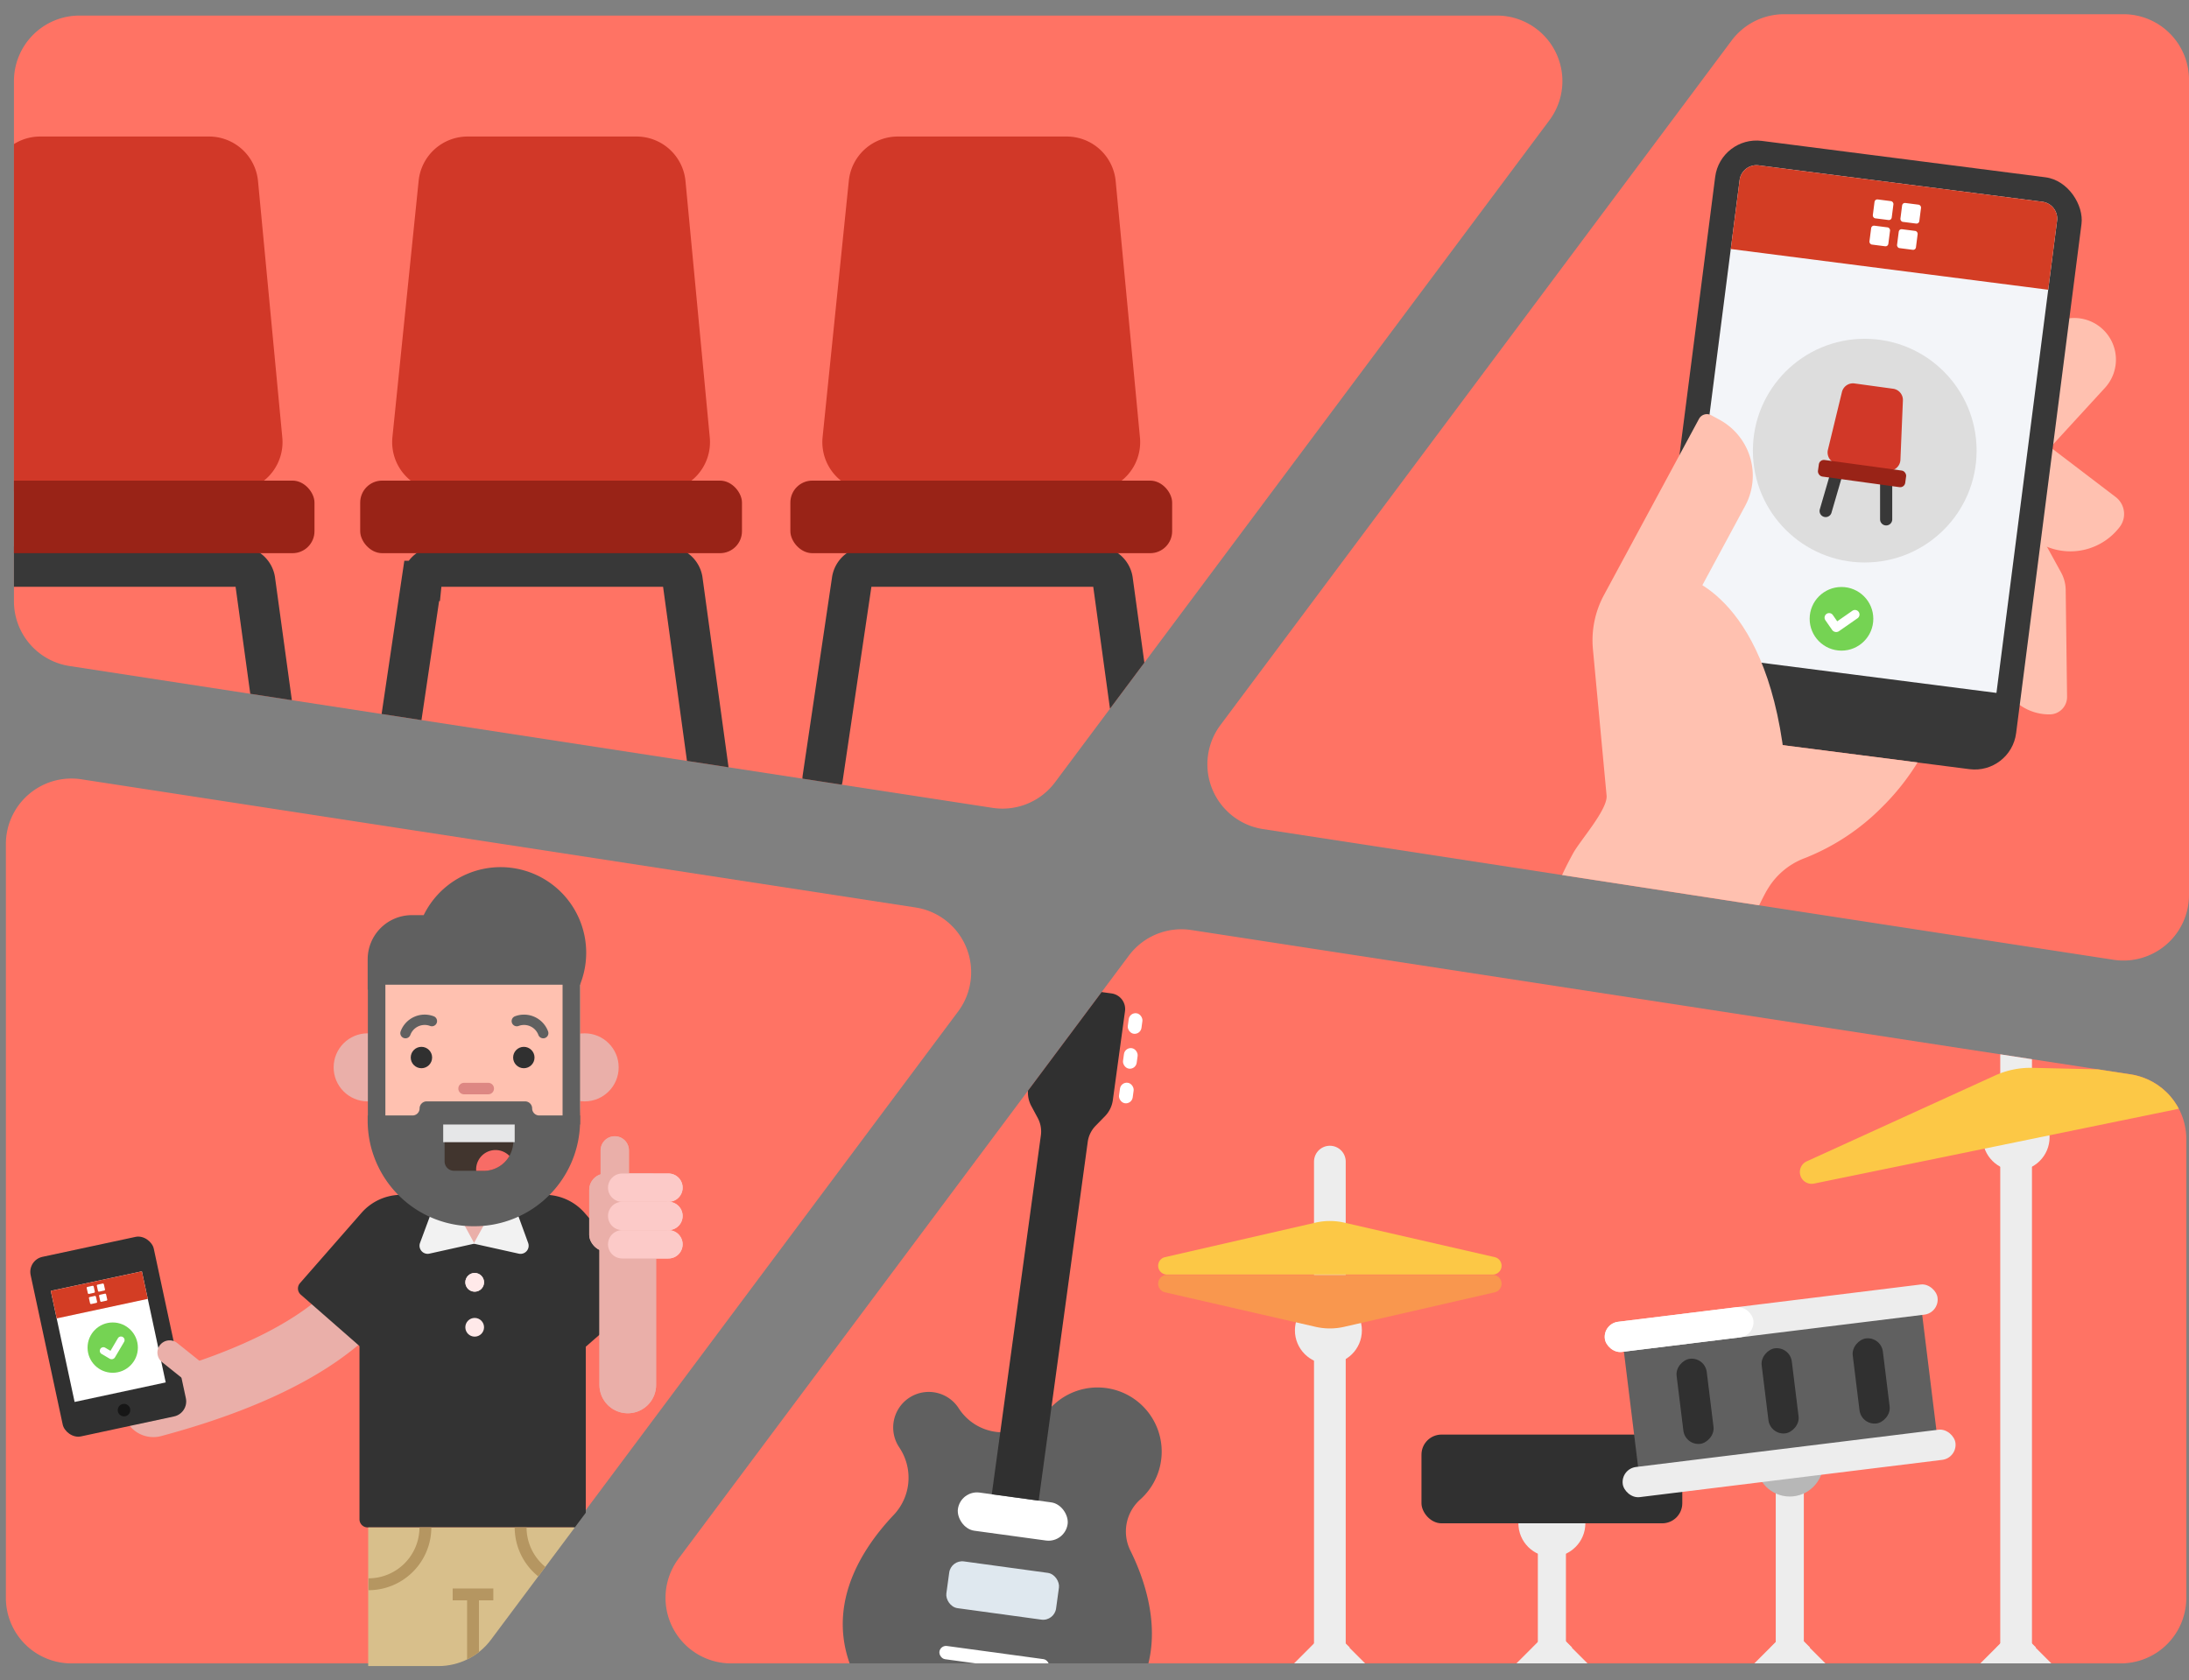 <svg id="Layer_1" data-name="Layer 1" xmlns="http://www.w3.org/2000/svg" xmlns:xlink="http://www.w3.org/1999/xlink" viewBox="0 0 745 572">
  <rect x="0" y="0" width="745" height="572" fill="#808080" stroke="none"/>
  <defs>
    <clipPath id="clip-path">
      <path d="M68-269.369v132.611A31.258,31.258,0,0,0,99.258-105.5h448.4c27.354,0,41.513-32.651,22.819-52.62L382.691-358.7a31.256,31.256,0,0,0-30.707-8.883L91.369-299.615A31.258,31.258,0,0,0,68-269.369Z" fill="none"/>
    </clipPath>
    <clipPath id="clip-path-2">
      <path d="M745,304.646V27.148A22.309,22.309,0,0,0,722.69,4.839H607.213A22.312,22.312,0,0,0,589.336,13.8L415.355,246.811a22.309,22.309,0,0,0,14.487,35.4L719.3,326.7A22.31,22.31,0,0,0,745,304.646Z" fill="none"/>
    </clipPath>
    <clipPath id="clip-path-3">
      <path d="M509.436,5.3H27.055a22.31,22.31,0,0,0-22.31,22.31V204.66a22.309,22.309,0,0,0,18.921,22.05L337.8,274.99a22.309,22.309,0,0,0,21.265-8.7L527.313,40.953A22.31,22.31,0,0,0,509.436,5.3Z" fill="none"/>
    </clipPath>
    <clipPath id="clip-path-4">
      <path d="M725.164,365.712l-319.7-49.134a22.309,22.309,0,0,0-21.265,8.7L230.936,530.549a22.309,22.309,0,0,0,17.876,35.657H721.775a22.309,22.309,0,0,0,22.31-22.309V387.763A22.31,22.31,0,0,0,725.164,365.712Z" fill="none"/>
    </clipPath>
    <clipPath id="clip-path-5">
      <path d="M2,288.234V544.812a22.309,22.309,0,0,0,22.31,22.309h124.9a22.309,22.309,0,0,0,17.876-8.962l159-212.945a22.31,22.31,0,0,0-14.487-35.4L27.7,266.183A22.31,22.31,0,0,0,2,288.234Z" fill="none"/>
    </clipPath>
  </defs>
  <title>resources</title>
  <g clip-path="url(#clip-path)">
    <g>
      <rect x="330.924" y="-67.524" width="19.507" height="142.434" fill="#aa5d52"/>
      <path d="M372.4,74.217l-46.113-.009v.251l0,20.007a3.055,3.055,0,0,0,3.055,3.056l43.487.008,0-23.3C372.685,74.225,372.545,74.217,372.4,74.217Z" fill="#d31818"/>
      <path d="M392.39,91.853c-1.8-6.825-6.671-17.39-19.561-17.625l0,23.3,15.152,0A4.545,4.545,0,0,0,392.39,91.853Z" fill="#eaeaea"/>
      <rect x="323.901" y="92.487" width="71.616" height="6.031" rx="3.015" ry="3.015" fill="#bababa"/>
      <path d="M350.417,74.214h15.541a0,0,0,0,1,0,0v6.962a2.563,2.563,0,0,1-2.563,2.563H352.98a2.563,2.563,0,0,1-2.563-2.563V74.214A0,0,0,0,1,350.417,74.214Z" fill="#d8d8d8"/>
      <rect x="298.352" y="-67.53" width="18.386" height="142.434" fill="#aa5d52"/>
      <rect x="326.989" y="-67.524" width="27.38" height="121.779" fill="#115fea"/>
      <rect x="293.857" y="-67.53" width="27.38" height="121.779" fill="#115fea"/>
      <path d="M339.986,74.211,296.723,74.2a3.269,3.269,0,0,0-3.269,3.268v6.257l0,10.732a3.055,3.055,0,0,0,3.055,3.056l43.487.008,0-23.3Z" fill="#f42f2f"/>
      <path d="M359.558,91.847c-1.8-6.825-6.671-17.39-19.561-17.625l0,23.3,15.152,0A4.545,4.545,0,0,0,359.558,91.847Z" fill="#eaeaea"/>
      <rect x="291.069" y="92.482" width="71.616" height="6.031" rx="3.015" ry="3.015" fill="#d8d8d8"/>
      <path d="M316.725,74.208h15.541a0,0,0,0,1,0,0V81.17a2.563,2.563,0,0,1-2.563,2.563H319.288a2.563,2.563,0,0,1-2.563-2.563V74.208A0,0,0,0,1,316.725,74.208Z" fill="#f2f2f2"/>
      <rect x="330.924" y="-67.524" width="19.507" height="142.434" fill="#aa5d52"/>
      <g>
        <path d="M372.4,74.217l-46.113-.009v.251l0,20.007a3.055,3.055,0,0,0,3.055,3.056l43.487.008,0-23.3C372.685,74.225,372.545,74.217,372.4,74.217Z" fill="#d31818"/>
        <path d="M392.39,91.853c-1.8-6.825-6.671-17.39-19.561-17.625l0,23.3,15.152,0A4.545,4.545,0,0,0,392.39,91.853Z" fill="#eaeaea"/>
        <rect x="323.901" y="92.487" width="71.616" height="6.031" rx="3.015" ry="3.015" fill="#bababa"/>
        <path d="M350.417,74.214h15.541a0,0,0,0,1,0,0v6.962a2.563,2.563,0,0,1-2.563,2.563H352.98a2.563,2.563,0,0,1-2.563-2.563V74.214A0,0,0,0,1,350.417,74.214Z" fill="#d8d8d8"/>
      </g>
      <rect x="298.352" y="-67.53" width="18.386" height="142.434" fill="#aa5d52"/>
      <rect x="326.989" y="-67.524" width="27.38" height="121.779" fill="#64bdff"/>
      <rect x="293.857" y="-67.53" width="27.38" height="121.779" fill="#64bdff"/>
      <g>
        <path d="M339.986,74.211,296.723,74.2a3.269,3.269,0,0,0-3.269,3.268v6.257l0,10.732a3.055,3.055,0,0,0,3.055,3.056l43.487.008,0-23.3Z" fill="#f42f2f"/>
        <path d="M359.558,91.847c-1.8-6.825-6.671-17.39-19.561-17.625l0,23.3,15.152,0A4.545,4.545,0,0,0,359.558,91.847Z" fill="#eaeaea"/>
        <rect x="291.069" y="92.482" width="71.616" height="6.031" rx="3.015" ry="3.015" fill="#d8d8d8"/>
        <path d="M316.725,74.208h15.541a0,0,0,0,1,0,0V81.17a2.563,2.563,0,0,1-2.563,2.563H319.288a2.563,2.563,0,0,1-2.563-2.563V74.208A0,0,0,0,1,316.725,74.208Z" fill="#f2f2f2"/>
      </g>
    </g>
  </g>
  <path d="M745,304.646V27.148A22.309,22.309,0,0,0,722.69,4.839H607.213A22.312,22.312,0,0,0,589.336,13.8L415.355,246.811a22.309,22.309,0,0,0,14.487,35.4L719.3,326.7A22.31,22.31,0,0,0,745,304.646Z" fill="#ff7364"/>
  <path d="M509.436,5.3H27.055a22.31,22.31,0,0,0-22.31,22.31V204.66a22.309,22.309,0,0,0,18.921,22.05L337.8,274.99a22.309,22.309,0,0,0,21.265-8.7L527.313,40.953A22.31,22.31,0,0,0,509.436,5.3Z" fill="#ff7364"/>
  <path d="M725.164,365.712l-319.7-49.134a22.309,22.309,0,0,0-21.265,8.7L230.936,530.549a22.309,22.309,0,0,0,17.876,35.657H721.775a22.309,22.309,0,0,0,22.31-22.309V387.763A22.31,22.31,0,0,0,725.164,365.712Z" fill="#ff7364"/>
  <path d="M2,287.319V543.9a22.309,22.309,0,0,0,22.31,22.309h124.9a22.309,22.309,0,0,0,17.876-8.962l159-212.945A22.31,22.31,0,0,0,311.6,308.9L27.7,265.268A22.31,22.31,0,0,0,2,287.319Z" fill="#ff7364"/>
  <g clip-path="url(#clip-path-2)">
    <g>
      <path d="M689.487,101.841h0a14.186,14.186,0,0,1,14.186,14.186V178.9a0,0,0,0,1,0,0H675.3a0,0,0,0,1,0,0v-62.87A14.186,14.186,0,0,1,689.487,101.841Z" transform="translate(276.317 -429.18) rotate(42.534)" fill="#ffc1b0"/>
      <path d="M679.65,122.985h0A21.115,21.115,0,0,1,700.765,144.1v55.942a0,0,0,0,1,0,0H672.393a0,0,0,0,1,0,0v-69.8A7.258,7.258,0,0,1,679.65,122.985Z" transform="translate(1231.237 -286.622) rotate(127.315)" fill="#ffc1b0"/>
      <path d="M665.023,180.59l28.408-.362,8.035,14.636a12.736,12.736,0,0,1,1.57,5.964l.464,36.338a5.934,5.934,0,0,1-5.857,6.009h0a17.262,17.262,0,0,1-17.481-17.04l-.314-24.59Z" fill="#ffc1b0"/>
      <rect x="572.103" y="53.332" width="125.696" height="203.121" rx="14.177" ry="14.177" transform="translate(24.89 -79.587) rotate(7.315)" fill="#383838"/>
      <path d="M547.568,100.431H722.334a5.79,5.79,0,0,1,5.79,5.79v97.343a5.79,5.79,0,0,1-5.79,5.79H547.567a5.79,5.79,0,0,1-5.79-5.79V106.222a5.791,5.791,0,0,1,5.791-5.791Z" transform="translate(869.43 -455.168) rotate(97.315)" fill="#f3f5f9"/>
      <rect x="565.86" y="228.874" width="116.943" height="21.163" transform="translate(35.571 -77.546) rotate(7.315)" fill="#383838"/>
      <path d="M571.9,195.916s28.742,5.063,35.385,61.981-43.7,22.288-43.7,22.288L552.1,252.98Z" fill="#ffc1b0"/>
      <path d="M697.082,98.631,700.1,75.155a5.8,5.8,0,0,0-5.006-6.481L598.539,56.28a5.8,5.8,0,0,0-6.481,5.006l-3.013,23.476Z" fill="#d33d24"/>
      <g>
        <g>
          <rect x="637.655" y="68.151" width="6.484" height="6.484" rx="0.942" ry="0.942" transform="translate(14.307 -81.024) rotate(7.315)" fill="#fff"/>
          <rect x="647.046" y="69.357" width="6.484" height="6.484" rx="0.942" ry="0.942" transform="translate(14.537 -82.21) rotate(7.315)" fill="#fff"/>
        </g>
        <g>
          <rect x="636.508" y="77.085" width="6.484" height="6.484" rx="0.942" ry="0.942" transform="translate(15.435 -80.805) rotate(7.315)" fill="#fff"/>
          <rect x="645.9" y="78.291" width="6.484" height="6.484" rx="0.942" ry="0.942" transform="translate(15.665 -81.991) rotate(7.315)" fill="#fff"/>
        </g>
      </g>
      <path d="M568.746,248.761l4.779-37.228,5.7-11.176c-.107-.094-.208-.192-.316-.286l15.032-27.87a21.67,21.67,0,0,0-8.786-29.361l-2.776-1.5a3.06,3.06,0,0,0-4.145,1.241l-32.355,59.988a32.429,32.429,0,0,0-3.747,18.407s4.66,49.914,4.661,49.934c.274,4.822-9.077,15.245-11.456,19.639-3.46,6.39-6.954,13.416-7.614,20.779-1.428,15.918,7.566,33.324,16.5,45.931a20.6,20.6,0,0,0,5.99,6.158c4.7,2.766,10.877,1.779,15.544-1.044,19.742-11.942,24.937-39.605,35.131-58.511q.4-.742.851-1.456l.27-.427a24.78,24.78,0,0,1,12.232-9.886A76.352,76.352,0,0,0,640.4,274.867a81.32,81.32,0,0,0,12.227-15.338Z" fill="#ffc1b0"/>
    </g>
  </g>
  <g clip-path="url(#clip-path-3)">
    <g>
      <g>
        <path d="M79.392,167.256H4.742a16.76,16.76,0,0,1-16.673-18.465l8.925-87.264A16.76,16.76,0,0,1,13.667,46.472H71.129a16.76,16.76,0,0,1,16.685,15.18l8.263,87.264A16.759,16.759,0,0,1,79.392,167.256Z" fill="#d13828"/>
        <path d="M-11.931,265l9.968-67.262a5.411,5.411,0,0,1,5.383-4.861H81.453a5.411,5.411,0,0,1,5.387,4.9l9.237,67.347" fill="none" stroke="#383838" stroke-linecap="round" stroke-miterlimit="10" stroke-width="13.725"/>
        <rect x="-22.9" y="163.595" width="129.933" height="24.706" rx="7.475" ry="7.475" fill="#992317"/>
      </g>
      <g>
        <path d="M224.881,167.256h-74.65a16.76,16.76,0,0,1-16.673-18.465l8.925-87.264a16.76,16.76,0,0,1,16.673-15.055h57.462A16.76,16.76,0,0,1,233.3,61.652l8.263,87.264A16.759,16.759,0,0,1,224.881,167.256Z" fill="#d13828"/>
        <path d="M133.558,265l9.968-67.262a5.411,5.411,0,0,1,5.383-4.861h78.033a5.411,5.411,0,0,1,5.387,4.9l9.237,67.347" fill="none" stroke="#383838" stroke-linecap="round" stroke-miterlimit="10" stroke-width="13.725"/>
        <rect x="122.589" y="163.595" width="129.933" height="24.706" rx="7.475" ry="7.475" fill="#992317"/>
      </g>
      <g>
        <path d="M371.285,167.256h-74.65a16.76,16.76,0,0,1-16.673-18.465l8.925-87.264A16.76,16.76,0,0,1,305.56,46.472h57.462a16.76,16.76,0,0,1,16.685,15.18l8.263,87.264A16.759,16.759,0,0,1,371.285,167.256Z" fill="#d13828"/>
        <path d="M279.962,265l9.968-67.262a5.411,5.411,0,0,1,5.383-4.861h78.033a5.411,5.411,0,0,1,5.387,4.9l9.237,67.347" fill="none" stroke="#383838" stroke-linecap="round" stroke-miterlimit="10" stroke-width="13.725"/>
        <rect x="268.993" y="163.595" width="129.933" height="24.706" rx="7.475" ry="7.475" fill="#992317"/>
      </g>
    </g>
  </g>
  <g clip-path="url(#clip-path-4)">
    <g>
      <g>
        <g>
          <rect x="523.387" y="517.357" width="9.556" height="43.851" fill="#ededed"/>
          <g>
            <path d="M511.379,550.988h9.556a0,0,0,0,1,0,0v42.107a1.744,1.744,0,0,1-1.744,1.744h-6.068a1.744,1.744,0,0,1-1.744-1.744V550.988a0,0,0,0,1,0,0Z" transform="translate(556.29 -197.176) rotate(45)" fill="#ededed"/>
            <path d="M537.382,551.168h6.068a1.744,1.744,0,0,1,1.744,1.744v42.107a0,0,0,0,1,0,0h-9.556a0,0,0,0,1,0,0V552.912A1.744,1.744,0,0,1,537.382,551.168Z" transform="translate(1327.787 596.199) rotate(135)" fill="#ededed"/>
          </g>
          <circle cx="528.165" cy="518.526" r="11.395" fill="#ededed"/>
          <rect x="483.783" y="488.321" width="88.764" height="30.205" rx="6.828" ry="6.828" fill="#303030"/>
        </g>
        <g>
          <g>
            <rect x="604.352" y="496.846" width="9.556" height="64.802" fill="#ededed"/>
            <g>
              <path d="M592.345,550.988H601.9a0,0,0,0,1,0,0v42.107a1.744,1.744,0,0,1-1.744,1.744h-6.068a1.744,1.744,0,0,1-1.744-1.744V550.988a0,0,0,0,1,0,0Z" transform="translate(580.004 -254.427) rotate(45)" fill="#ededed"/>
              <path d="M618.348,551.168h6.068a1.744,1.744,0,0,1,1.744,1.744v42.107a0,0,0,0,1,0,0H616.6a0,0,0,0,1,0,0V552.912A1.744,1.744,0,0,1,618.348,551.168Z" transform="translate(1466.003 538.948) rotate(135)" fill="#ededed"/>
            </g>
            <circle cx="609.131" cy="498.015" r="11.395" fill="#b7b7b7"/>
          </g>
          <g>
            <rect x="554.751" y="448.759" width="102.292" height="50.142" transform="translate(-53.406 77.667) rotate(-7.026)" fill="#606060"/>
            <rect x="545.754" y="443.549" width="114.097" height="10.338" rx="5.169" ry="5.169" transform="translate(-50.358 77.1) rotate(-7.026)" fill="#ededed"/>
            <rect x="562.312" y="471.831" width="29.172" height="10.338" rx="5.169" ry="5.169" transform="translate(174.042 1107.909) rotate(-97.026)" fill="#303030"/>
            <rect x="591.262" y="468.263" width="29.172" height="10.338" rx="5.169" ry="5.169" transform="translate(210.074 1132.639) rotate(-97.026)" fill="#303030"/>
            <rect x="622.257" y="464.896" width="29.172" height="10.338" rx="5.169" ry="5.169" transform="translate(248.202 1159.622) rotate(-97.026)" fill="#303030"/>
            <rect x="551.845" y="492.976" width="114.097" height="10.338" rx="5.169" ry="5.169" transform="translate(-56.358 78.216) rotate(-7.026)" fill="#ededed"/>
            <rect x="545.991" y="447.412" width="50.936" height="10.338" rx="5.169" ry="5.169" transform="translate(-51.066 73.296) rotate(-7.026)" fill="#fff"/>
          </g>
        </g>
        <g>
          <circle cx="452.105" cy="452.864" r="11.395" fill="#ededed"/>
          <g>
            <line x1="452.605" y1="395.401" x2="452.605" y2="559.518" fill="none" stroke="#ededed" stroke-linecap="round" stroke-miterlimit="10" stroke-width="10.794"/>
            <g>
              <path d="M435.7,550.988h9.556a0,0,0,0,1,0,0v42.107a1.744,1.744,0,0,1-1.744,1.744h-6.068a1.744,1.744,0,0,1-1.744-1.744V550.988A0,0,0,0,1,435.7,550.988Z" transform="translate(534.123 -143.661) rotate(45)" fill="#ededed"/>
              <path d="M461.7,551.168h6.068a1.744,1.744,0,0,1,1.744,1.744v42.107a0,0,0,0,1,0,0h-9.556a0,0,0,0,1,0,0V552.912a1.744,1.744,0,0,1,1.744-1.744Z" transform="translate(1198.59 649.714) rotate(135)" fill="#ededed"/>
            </g>
            <path d="M447.746,416.171l-51.27,11.759a3,3,0,0,0,.67,5.919H508.065a3,3,0,0,0,.67-5.919l-51.27-11.759A21.753,21.753,0,0,0,447.746,416.171Z" fill="#fcc846"/>
            <path d="M457.465,451.644l51.27-11.758a3,3,0,0,0-.67-5.919H397.146a3,3,0,0,0-.67,5.919l51.27,11.758A21.724,21.724,0,0,0,457.465,451.644Z" fill="#f9974e"/>
          </g>
        </g>
        <g>
          <circle cx="686.159" cy="387.104" r="11.395" fill="#ededed"/>
          <line x1="686.159" y1="354.592" x2="686.159" y2="559.518" fill="none" stroke="#ededed" stroke-linecap="round" stroke-miterlimit="10" stroke-width="10.794"/>
          <g>
            <path d="M669.251,550.988h9.556a0,0,0,0,1,0,0v42.107a1.744,1.744,0,0,1-1.744,1.744H671a1.744,1.744,0,0,1-1.744-1.744V550.988A0,0,0,0,1,669.251,550.988Z" transform="translate(602.53 -308.808) rotate(45)" fill="#ededed"/>
            <path d="M695.254,551.168h6.068a1.744,1.744,0,0,1,1.744,1.744v42.107a0,0,0,0,1,0,0H693.51a0,0,0,0,1,0,0V552.912A1.744,1.744,0,0,1,695.254,551.168Z" transform="translate(1597.291 484.567) rotate(135)" fill="#ededed"/>
          </g>
          <path d="M678.967,366.1l-64.058,29.206a4.012,4.012,0,0,0,2.47,7.58l145.426-29.832a4.011,4.011,0,0,0-.713-7.94l-70.383-1.628A29.11,29.11,0,0,0,678.967,366.1Z" fill="#fcc846"/>
        </g>
      </g>
      <g>
        <path d="M388.115,510.375a21.836,21.836,0,0,0-28.97-32.679l-6.059,5.371a17.808,17.808,0,0,1-26.8-3.7,12.11,12.11,0,1,0-20.379,13.089l.477.743a18.418,18.418,0,0,1-2.357,22.616c-13.045,13.871-21.637,31.554-14.791,50.6,5.59,15.552,20.308,26.079,35.939,30,23.884,5.993,54.689-.639,64.317-25.9,5.317-13.952,1.629-29.783-4.8-42.747A14.592,14.592,0,0,1,388.115,510.375Z" fill="#606060"/>
        <rect x="325.839" y="509.67" width="37.692" height="13.108" rx="6.554" ry="6.554" transform="translate(73.121 -41.941) rotate(7.787)" fill="#fff"/>
        <rect x="319.195" y="562.54" width="37.692" height="4.545" rx="2.272" ry="2.272" transform="matrix(0.991, 0.135, -0.135, 0.991, 79.643, -40.593)" fill="#fff"/>
        <rect x="322.396" y="533.37" width="37.692" height="16.068" rx="4.448" ry="4.448" transform="translate(76.501 -41.242) rotate(7.787)" fill="#dfe8ef"/>
        <path d="M378.294,338.156l-18.176-2.486a5.363,5.363,0,0,0-6.04,4.587l-4.148,30.33a9.7,9.7,0,0,0,1.066,5.9l2.188,4.072a9.692,9.692,0,0,1,1.066,5.9L337.544,508.632l15.953,2.182,16.7-122.123a9.693,9.693,0,0,1,2.665-5.457l3.212-3.294a9.7,9.7,0,0,0,2.665-5.456l4.142-30.288A5.364,5.364,0,0,0,378.294,338.156Z" fill="#303030"/>
        <g>
          <rect x="380.722" y="368.636" width="4.696" height="7.044" rx="2.348" ry="2.348" transform="matrix(0.991, 0.135, -0.135, 0.991, 53.954, -48.469)" fill="#fff"/>
          <rect x="382.346" y="356.754" width="4.696" height="7.044" rx="2.348" ry="2.348" transform="translate(52.361 -48.8) rotate(7.787)" fill="#fff"/>
          <rect x="383.971" y="344.872" width="4.696" height="7.044" rx="2.348" ry="2.348" transform="translate(50.766 -49.129) rotate(7.787)" fill="#fff"/>
        </g>
        <g>
          <rect x="343.709" y="363.574" width="4.696" height="7.044" rx="2.348" ry="2.348" transform="translate(52.928 -43.501) rotate(7.787)" fill="#c1c1c1"/>
          <rect x="345.334" y="351.693" width="4.696" height="7.044" rx="2.348" ry="2.348" transform="translate(51.334 -43.832) rotate(7.787)" fill="#c1c1c1"/>
          <rect x="346.959" y="339.811" width="4.696" height="7.044" rx="2.348" ry="2.348" transform="translate(49.739 -44.161) rotate(7.787)" fill="#c1c1c1"/>
        </g>
      </g>
    </g>
  </g>
  <g clip-path="url(#clip-path-5)">
    <g>
      <g>
        <path d="M174.106,295.409a29.14,29.14,0,0,0-29.907,16.1h-4.028a15.036,15.036,0,0,0-15.037,15.036v10.313h18.942a29.136,29.136,0,1,0,30.03-41.447Z" fill="#606060"/>
        <path d="M42.086,481.137c.028.119.057.237.089.356a10.369,10.369,0,0,0,12.7,7.331c88.913-23.829,87.942-63.582,87.538-68.037l-20.652,1.871a2.673,2.673,0,0,1-.027-.431c0,.272-.811,27.426-72.227,46.566A10.37,10.37,0,0,0,42.086,481.137Z" fill="#eaafa9"/>
        <path d="M139.639,406.78h42.427a17.295,17.295,0,0,1,17.295,17.295v93.082a2.765,2.765,0,0,1-2.765,2.765H125.11a2.765,2.765,0,0,1-2.765-2.765V424.075A17.295,17.295,0,0,1,139.639,406.78Z" fill="#333"/>
        <g>
          <rect x="125.31" y="519.921" width="71.349" height="122.622" fill="#d8bf8b"/>
          <g>
            <path d="M125.425,541.295v-4.039a17.355,17.355,0,0,0,17.335-17.335H146.8A21.4,21.4,0,0,1,125.425,541.295Z" fill="#b59661"/>
            <path d="M196.544,541.295a21.4,21.4,0,0,1-21.374-21.374h4.039a17.355,17.355,0,0,0,17.335,17.335Z" fill="#b59661"/>
          </g>
          <rect x="158.965" y="543.423" width="4.039" height="99.12" fill="#b59661"/>
          <rect x="154.073" y="540.712" width="13.825" height="4.039" fill="#b59661"/>
        </g>
        <path d="M107.595,412.953h31.8a17.972,17.972,0,0,1,17.972,17.972v0A17.972,17.972,0,0,1,139.391,448.9h-31.8a2.765,2.765,0,0,1-2.765-2.765V415.718A2.765,2.765,0,0,1,107.595,412.953Z" transform="translate(-279.517 245.778) rotate(-48.808)" fill="#333"/>
        <path d="M167.389,412.953h31.8a17.972,17.972,0,0,1,17.972,17.972v0A17.972,17.972,0,0,1,199.185,448.9h-31.8a2.765,2.765,0,0,1-2.765-2.765V415.718A2.765,2.765,0,0,1,167.389,412.953Z" transform="translate(-7.668 858.371) rotate(-131.192)" fill="#333"/>
        <path d="M152.433,399.791H170.37a0,0,0,0,1,0,0v14.427a8.968,8.968,0,0,1-8.968,8.968h0a8.968,8.968,0,0,1-8.968-8.968V399.791A0,0,0,0,1,152.433,399.791Z" fill="#eaafa9"/>
        <path d="M150.416,402.964l-7.461,20.105a2.764,2.764,0,0,0,3.191,3.661l15.325-3.405Z" fill="#f2f2f2"/>
        <path d="M172.417,402.964l7.337,20.128a2.765,2.765,0,0,1-3.2,3.646L161.2,423.325Z" fill="#f2f2f2"/>
        <circle cx="198.976" cy="363.321" r="11.582" fill="#eaafa9"/>
        <circle cx="125.134" cy="363.321" r="11.582" fill="#eaafa9"/>
        <circle cx="161.554" cy="436.492" r="3.184" fill="#ffe9e9"/>
        <circle cx="161.554" cy="451.799" r="3.184" fill="#ffe9e9"/>
        <circle cx="161.554" cy="436.492" r="3.184" fill="#ffe9e9"/>
        <path d="M125.681,335.193v40.7a35.873,35.873,0,0,0,35.873,35.873h0a35.873,35.873,0,0,0,35.873-35.873v-40.7Z" fill="#ffc1b0"/>
        <circle cx="143.428" cy="359.977" r="3.639" fill="#303030"/>
        <circle cx="178.278" cy="359.977" r="3.639" fill="#303030"/>
        <path d="M138.005,353.436a1.761,1.761,0,0,1-1.651-2.37,8.717,8.717,0,0,1,11.2-5.157,1.76,1.76,0,1,1-1.221,3.3,5.2,5.2,0,0,0-6.676,3.074A1.76,1.76,0,0,1,138.005,353.436Z" fill="#606060"/>
        <path d="M184.879,353.436a1.762,1.762,0,0,1-1.651-1.15,5.2,5.2,0,0,0-6.677-3.075,1.76,1.76,0,1,1-1.22-3.3,8.729,8.729,0,0,1,11.2,5.157,1.76,1.76,0,0,1-1.651,2.37Z" fill="#606060"/>
        <path d="M181.111,377.3h0a2.411,2.411,0,0,0-2.424-2.4H145.229a2.411,2.411,0,0,0-2.424,2.4h0a2.411,2.411,0,0,1-2.424,2.4H125.134v1.927A35.961,35.961,0,0,0,161.281,417.4h0a35.961,35.961,0,0,0,36.146-35.772V379.7H183.535A2.411,2.411,0,0,1,181.111,377.3Z" fill="#606060"/>
        <g>
          <path d="M151.309,382.887H174.7a0,0,0,0,1,0,0v5.56a10.076,10.076,0,0,1-10.076,10.076H154.517a3.207,3.207,0,0,1-3.207-3.207V382.887A0,0,0,0,1,151.309,382.887Z" fill="#41352e"/>
          <rect x="150.839" y="382.77" width="24.331" height="6.021" fill="#e6e7e8"/>
          <path d="M173.383,393.472a6.6,6.6,0,0,0-11.335,4.592c0,.164.012.325.024.486h2.569A10.068,10.068,0,0,0,173.383,393.472Z" fill="#f76c66"/>
        </g>
        <path d="M166.172,372.492h-8.233a1.95,1.95,0,1,1,0-3.9h8.233a1.95,1.95,0,0,1,0,3.9Z" fill="#dd8783"/>
        <rect x="125.199" y="331.065" width="5.962" height="51.705" fill="#606060"/>
        <rect x="191.465" y="331.065" width="5.962" height="51.705" fill="#606060"/>
        <g>
          <line x1="213.656" y1="471.422" x2="213.656" y2="420.992" fill="none" stroke="#eaafa9" stroke-linecap="round" stroke-miterlimit="10" stroke-width="19.284"/>
          <rect x="200.534" y="399.467" width="26.48" height="26.48" rx="5.575" ry="5.575" fill="#eaafa9"/>
          <line x1="209.227" y1="407.345" x2="209.227" y2="391.588" fill="none" stroke="#eaafa9" stroke-linecap="round" stroke-miterlimit="10" stroke-width="9.642"/>
          <line x1="227.503" y1="404.276" x2="211.747" y2="404.276" fill="none" stroke="#fccac8" stroke-linecap="round" stroke-miterlimit="10" stroke-width="9.642"/>
          <line x1="227.503" y1="413.903" x2="211.747" y2="413.903" fill="none" stroke="#fccac8" stroke-linecap="round" stroke-miterlimit="10" stroke-width="9.642"/>
          <line x1="227.503" y1="423.555" x2="211.747" y2="423.555" fill="none" stroke="#fccac8" stroke-linecap="round" stroke-miterlimit="10" stroke-width="9.642"/>
          <line x1="213.656" y1="471.422" x2="213.656" y2="420.992" fill="none" stroke="#eaafa9" stroke-linecap="round" stroke-miterlimit="10" stroke-width="19.284"/>
          <rect x="200.534" y="399.467" width="26.48" height="26.48" rx="5.575" ry="5.575" fill="#eaafa9"/>
          <line x1="209.227" y1="407.345" x2="209.227" y2="391.588" fill="none" stroke="#eaafa9" stroke-linecap="round" stroke-miterlimit="10" stroke-width="9.642"/>
          <line x1="227.503" y1="404.276" x2="211.747" y2="404.276" fill="none" stroke="#fccac8" stroke-linecap="round" stroke-miterlimit="10" stroke-width="9.642"/>
          <line x1="227.503" y1="413.903" x2="211.747" y2="413.903" fill="none" stroke="#fccac8" stroke-linecap="round" stroke-miterlimit="10" stroke-width="9.642"/>
          <line x1="227.503" y1="423.555" x2="211.747" y2="423.555" fill="none" stroke="#fccac8" stroke-linecap="round" stroke-miterlimit="10" stroke-width="9.642"/>
        </g>
        <g>
          <rect x="15.411" y="423.727" width="42.862" height="62.512" rx="5.227" ry="5.227" transform="translate(168.291 892.12) rotate(167.893)" fill="#303030"/>
          <rect x="20.988" y="435.647" width="31.71" height="38.674" transform="translate(168.291 892.12) rotate(167.893)" fill="#fff"/>
          <rect x="17.938" y="435.97" width="31.71" height="9.59" transform="translate(159.277 864.64) rotate(167.893)" fill="#d33d24"/>
          <circle cx="42.208" cy="479.996" r="2.133" fill="#161616"/>
        </g>
        <path d="M53.688,461.339a4.129,4.129,0,0,0,1.45,2.3l7.372,5.9a4.147,4.147,0,1,0,5.18-6.478l-7.372-5.9a4.147,4.147,0,0,0-6.63,4.176Z" fill="#eaafa9"/>
        <g>
          <rect x="29.669" y="437.841" width="2.437" height="2.437" rx="0.31" ry="0.31" transform="translate(-94.398 17.123) rotate(-12.514)" fill="#fff"/>
          <rect x="33.125" y="437.074" width="2.437" height="2.437" rx="0.31" ry="0.31" transform="translate(-94.15 17.853) rotate(-12.514)" fill="#fff"/>
          <rect x="30.433" y="441.286" width="2.437" height="2.437" rx="0.31" ry="0.31" transform="translate(-95.126 17.37) rotate(-12.514)" fill="#fff"/>
          <rect x="33.89" y="440.519" width="2.437" height="2.437" rx="0.31" ry="0.31" transform="translate(-94.878 18.101) rotate(-12.514)" fill="#fff"/>
        </g>
      </g>
      <g>
        <circle cx="38.362" cy="458.721" r="8.562" fill="#75d353"/>
        <path d="M38.325,462.625a1.331,1.331,0,0,1-1.015-.143l-2.742-1.619a1.223,1.223,0,0,1,1.243-2.107l1.789,1.056,2.523-4.274a1.223,1.223,0,0,1,2.106,1.244l-3.086,5.227A1.326,1.326,0,0,1,38.325,462.625Z" fill="#fff"/>
      </g>
    </g>
  </g>
  <g>
    <circle cx="634.643" cy="153.395" r="38.071" fill="#ddd"/>
    <g>
      <path d="M642.4,160.184l-17.059-2.338a3.866,3.866,0,0,1-3.232-4.741l4.772-19.662a3.866,3.866,0,0,1,4.281-2.919l13.132,1.8a3.865,3.865,0,0,1,3.337,3.991l-.844,20.2A3.866,3.866,0,0,1,642.4,160.184Z" fill="#d13828"/>
      <path d="M621.339,173.941,625,161.378a1.042,1.042,0,0,1,1.154-.786l14.877,2.038a1.041,1.041,0,0,1,.9,1.075l0,13.082" fill="none" stroke="#383838" stroke-linecap="round" stroke-miterlimit="10" stroke-width="4.138"/>
      <rect x="618.615" y="158.152" width="29.97" height="5.698" rx="1.724" ry="1.724" transform="matrix(0.991, 0.136, -0.136, 0.991, 27.722, -84.522)" fill="#992317"/>
    </g>
  </g>
  <g>
    <circle cx="626.726" cy="210.639" r="10.832" fill="#75d353"/>
    <path d="M624.625,215.109a1.678,1.678,0,0,1-1.091-.7l-2.3-3.306a1.548,1.548,0,0,1,2.541-1.768l1.5,2.157,5.155-3.585a1.547,1.547,0,0,1,1.767,2.54l-6.305,4.385A1.678,1.678,0,0,1,624.625,215.109Z" fill="#fff"/>
  </g>
</svg>
